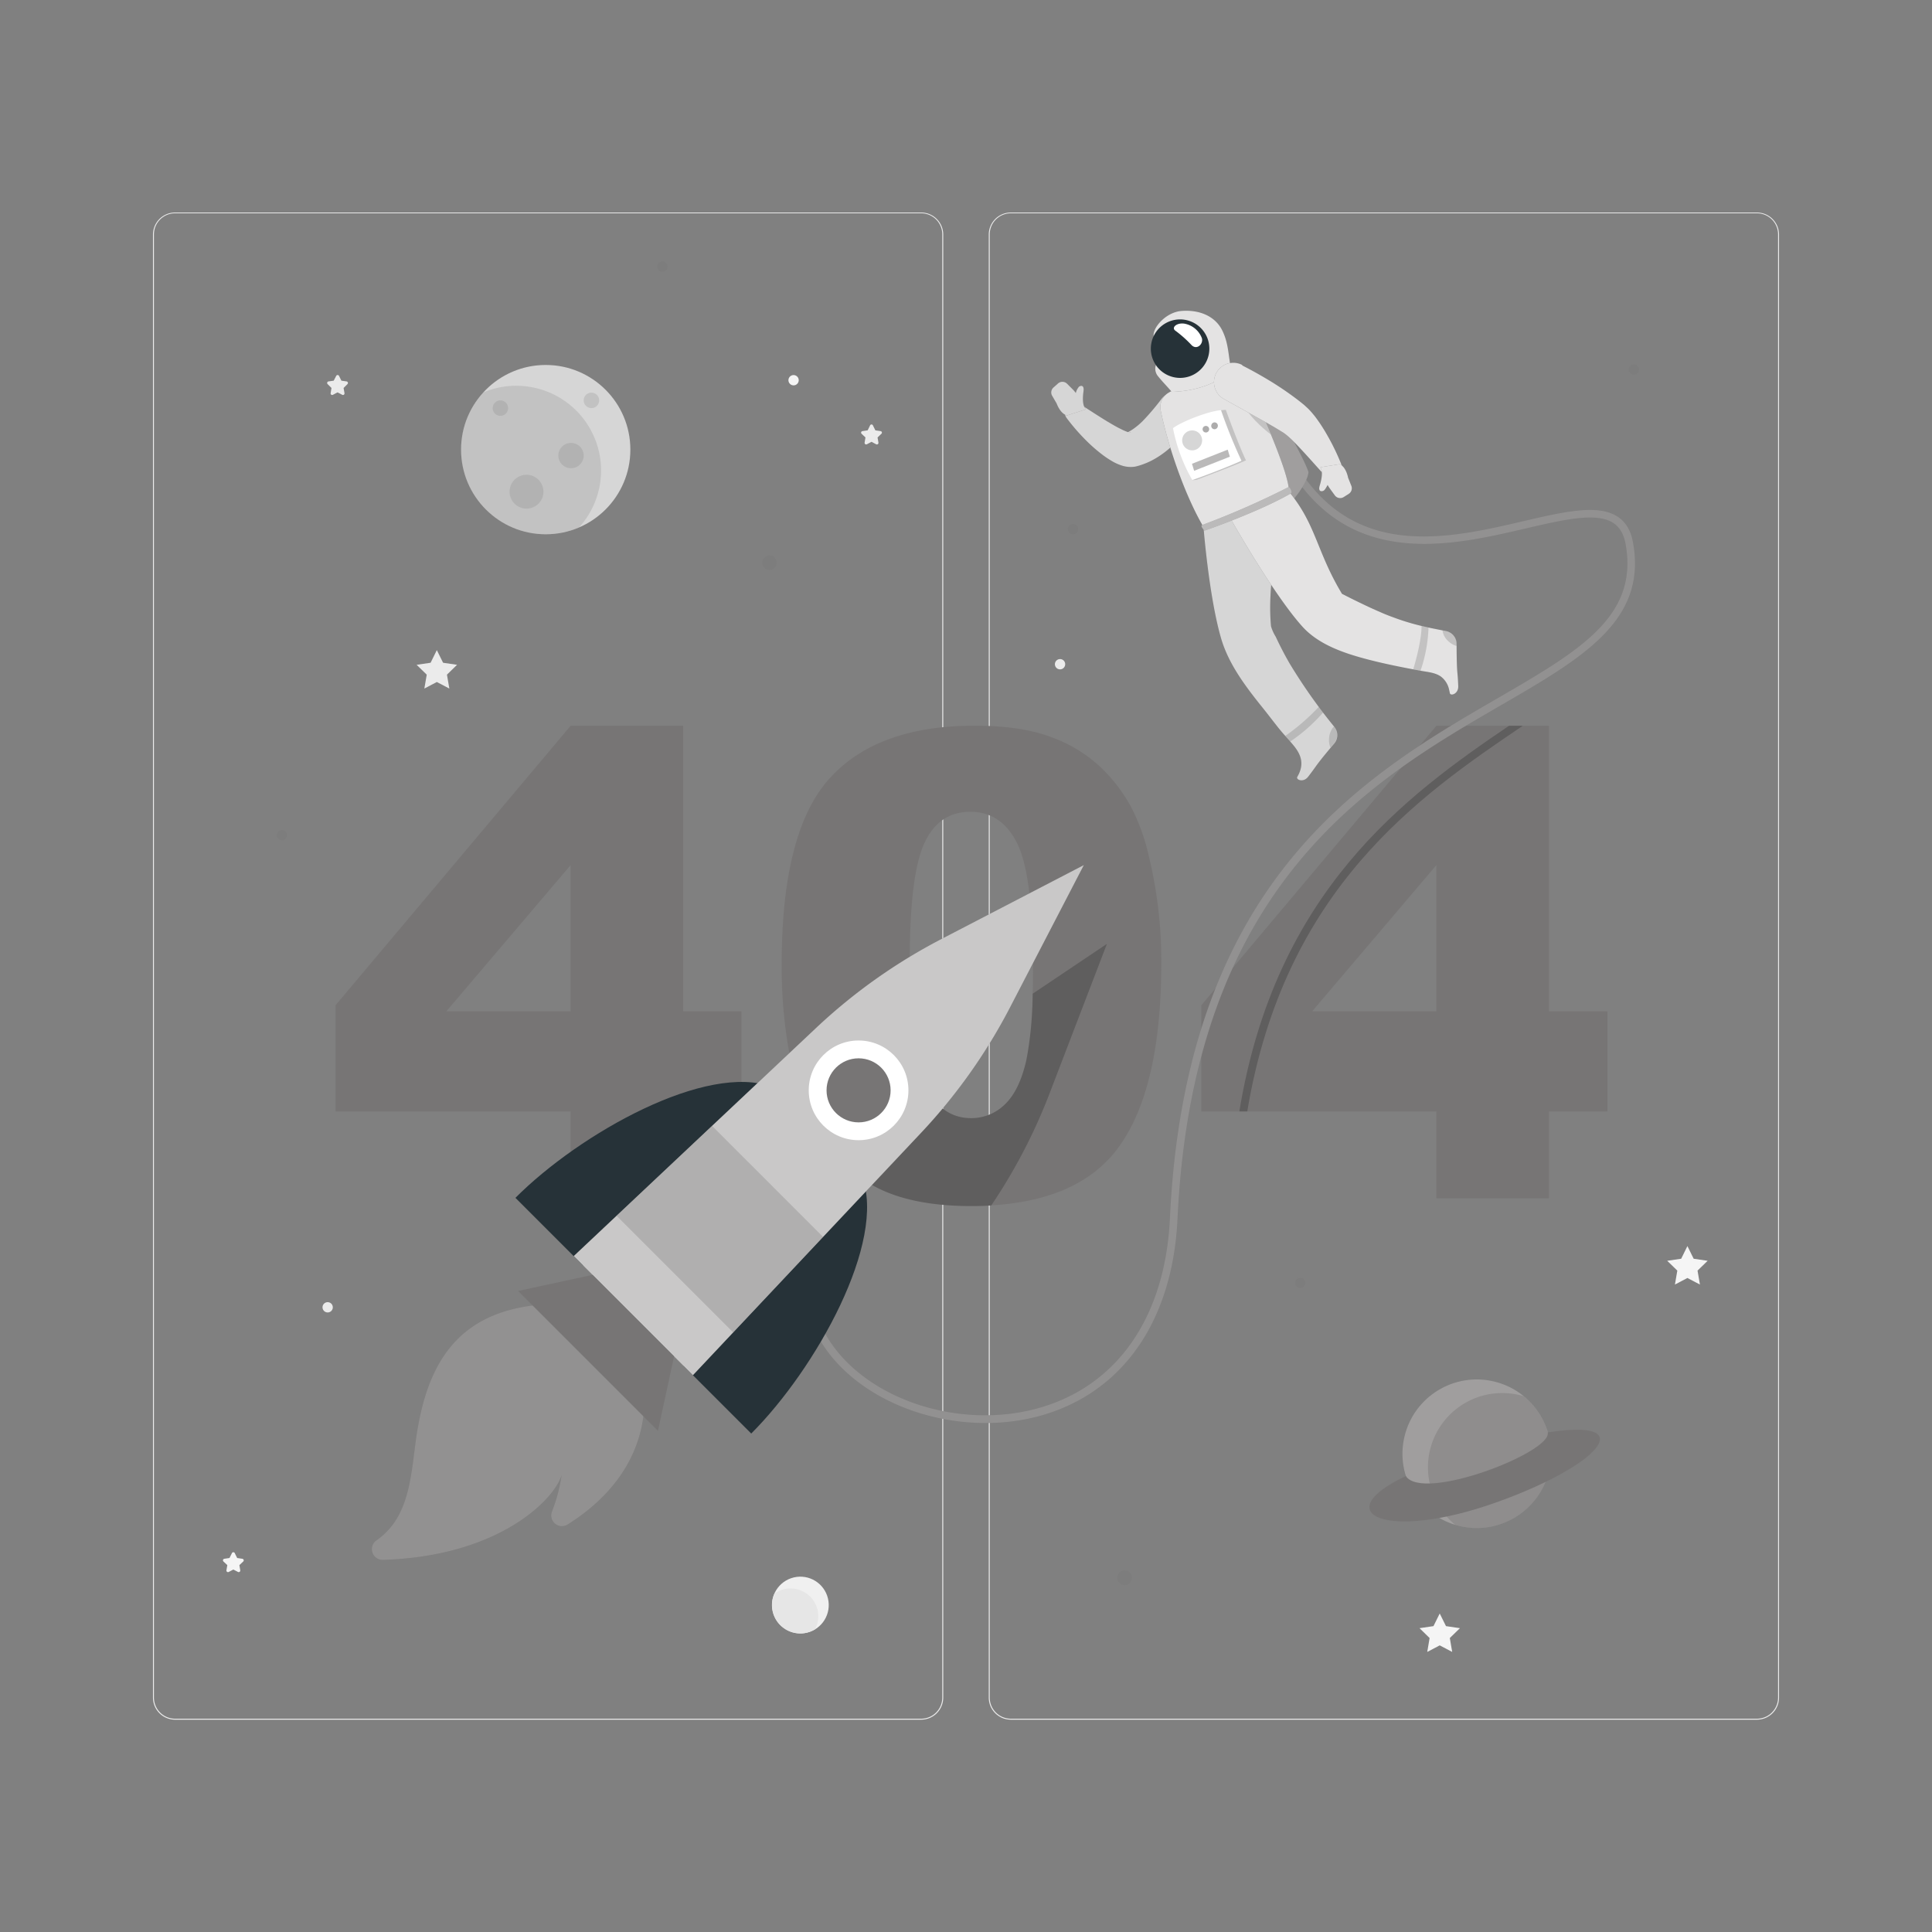<svg xmlns="http://www.w3.org/2000/svg" viewBox="0 0 500 500"><rect x="0" y="0" width="500" height="500" fill="#808080" stroke="none"/><g id="freepik--background-complete--inject-9"><path d="M238.4,445.05H45.3a5.71,5.71,0,0,1-5.71-5.71V60.66A5.71,5.71,0,0,1,45.3,55H238.4a5.71,5.71,0,0,1,5.71,5.71V439.34A5.71,5.71,0,0,1,238.4,445.05ZM45.3,55.2a5.47,5.47,0,0,0-5.46,5.46V439.34a5.47,5.47,0,0,0,5.46,5.46H238.4a5.47,5.47,0,0,0,5.46-5.46V60.66a5.47,5.47,0,0,0-5.46-5.46Z" style="fill:#ebebeb"></path><path d="M454.7,445.05H261.6a5.71,5.71,0,0,1-5.71-5.71V60.66A5.71,5.71,0,0,1,261.6,55H454.7a5.71,5.71,0,0,1,5.71,5.71V439.34A5.71,5.71,0,0,1,454.7,445.05ZM261.6,55.2a5.47,5.47,0,0,0-5.46,5.46V439.34a5.47,5.47,0,0,0,5.46,5.46H454.7a5.47,5.47,0,0,0,5.46-5.46V60.66a5.47,5.47,0,0,0-5.46-5.46Z" style="fill:#ebebeb"></path><polygon points="113.05 168.25 114.67 171.52 118.29 172.05 115.67 174.6 116.29 178.2 113.05 176.5 109.82 178.2 110.44 174.6 107.82 172.05 111.44 171.52 113.05 168.25" style="fill:#ebebeb"></polygon><polygon points="436.7 322.48 438.32 325.76 441.94 326.29 439.32 328.83 439.94 332.44 436.7 330.74 433.47 332.44 434.09 328.83 431.47 326.29 435.09 325.76 436.7 322.48" style="fill:#f5f5f5"></polygon><polygon points="372.6 417.57 374.22 420.84 377.83 421.37 375.21 423.92 375.83 427.52 372.6 425.82 369.37 427.52 369.98 423.92 367.37 421.37 370.98 420.84 372.6 417.57" style="fill:#f5f5f5"></polygon><path d="M225.94,110.15l.6,1.22,1.35.2a.4.4,0,0,1,.22.69l-1,.95.23,1.34a.41.41,0,0,1-.59.43l-1.2-.64-1.2.64a.41.41,0,0,1-.59-.43l.22-1.34-1-.95a.4.4,0,0,1,.23-.69l1.34-.2.6-1.22A.41.41,0,0,1,225.94,110.15Z" style="fill:#ebebeb"></path><path d="M60.78,402l.6,1.21,1.34.2a.41.41,0,0,1,.23.7l-1,.94.23,1.34a.41.41,0,0,1-.59.43l-1.2-.63-1.2.63a.41.41,0,0,1-.59-.43l.23-1.34-1-.94a.41.41,0,0,1,.22-.7l1.34-.2L60,402A.41.41,0,0,1,60.78,402Z" style="fill:#f5f5f5"></path><path d="M87.75,97.3l.6,1.22,1.35.19a.41.41,0,0,1,.22.7l-1,1,.23,1.33a.4.4,0,0,1-.59.43l-1.2-.63-1.2.63a.4.4,0,0,1-.59-.43l.22-1.33-1-1a.41.41,0,0,1,.23-.7l1.34-.19L87,97.3A.41.41,0,0,1,87.75,97.3Z" style="fill:#ebebeb"></path><path d="M86.13,338.32A1.33,1.33,0,1,1,84.8,337,1.33,1.33,0,0,1,86.13,338.32Z" style="fill:#ebebeb"></path><path d="M275.67,171.89a1.33,1.33,0,1,1-1.33-1.32A1.32,1.32,0,0,1,275.67,171.89Z" style="fill:#ebebeb"></path><path d="M206.71,98.4a1.33,1.33,0,1,1-1.33-1.33A1.34,1.34,0,0,1,206.71,98.4Z" style="fill:#f5f5f5"></path><circle cx="207.14" cy="415.38" r="7.35" transform="translate(-89.89 58.7) rotate(-13.28)" style="fill:#f0f0f0"></circle><path d="M204.6,411.09a7.09,7.09,0,0,0-4.19,1.36,7.34,7.34,0,0,0,10.5,9.23s0,0,0,0a7.17,7.17,0,0,0-6.31-10.58Z" style="fill:#e6e6e6"></path></g><g id="freepik--404--inject-9"><path d="M147.68,287.64H86.83V260.17l60.85-72.34H176.8v73.9h15.09v25.91H176.8v22.48H147.68Zm0-25.91V223.89l-32.16,37.84Z" style="fill:#777575"></path><path d="M202.3,249.51q0-34.29,12.34-48t37.61-13.7q12.13,0,19.93,3a36.79,36.79,0,0,1,12.71,7.79,41.59,41.59,0,0,1,7.75,10.09,52.38,52.38,0,0,1,4.55,12.34,115.36,115.36,0,0,1,3.36,28q0,32.72-11.07,47.89t-38.13,15.18q-15.18,0-24.53-4.84a39.76,39.76,0,0,1-15.33-14.19q-4.35-6.64-6.77-18.17A124.33,124.33,0,0,1,202.3,249.51Zm33.14.08q0,23,4.05,31.37t11.77,8.41a12.34,12.34,0,0,0,8.82-3.57q3.74-3.57,5.5-11.28t1.76-24q0-23.94-4.06-32.19t-12.18-8.24q-8.28,0-12,8.41T235.44,249.59Z" style="fill:#777575"></path><path d="M371.74,287.64H310.89V260.17l60.85-72.34h29.12v73.9H416v25.91H400.86v22.48H371.74Zm0-25.91V223.89l-32.15,37.84Z" style="fill:#777575"></path></g><g id="freepik--Planets--inject-9"><g style="opacity:0.3"><path d="M201,145.62a1.87,1.87,0,1,1-1.86-1.87A1.86,1.86,0,0,1,201,145.62Z" style="fill:#777575"></path><circle cx="72.97" cy="216.13" r="1.32" style="fill:#777575"></circle><circle cx="291.05" cy="408.33" r="1.89" style="fill:#777575"></circle><circle cx="336.5" cy="332" r="1.32" style="fill:#777575"></circle><path d="M424.17,95.62a1.32,1.32,0,1,1-1.32-1.32A1.32,1.32,0,0,1,424.17,95.62Z" style="fill:#777575"></path><path d="M172.75,69a1.32,1.32,0,1,1-1.32-1.32A1.33,1.33,0,0,1,172.75,69Z" style="fill:#777575"></path><circle cx="277.7" cy="136.94" r="1.32" style="fill:#777575"></circle></g><circle cx="141.23" cy="116.36" r="21.91" style="fill:#777575"></circle><circle cx="141.23" cy="116.36" r="21.91" style="fill:#fff;opacity:0.7"></circle><path d="M133.68,99.83A21.84,21.84,0,0,0,125,101.6a21.92,21.92,0,0,0,24.87,34.89h0a21.92,21.92,0,0,0-16.23-36.65Z" style="fill:#777575;opacity:0.2"></path><path d="M131.5,105.62a2,2,0,1,1-2-2A2,2,0,0,1,131.5,105.62Z" style="fill:#777575;opacity:0.2"></path><path d="M155.06,103.62a2,2,0,1,1-2-2A2,2,0,0,1,155.06,103.62Z" style="fill:#777575;opacity:0.2"></path><path d="M151.06,117.9a3.28,3.28,0,1,1-3.28-3.28A3.28,3.28,0,0,1,151.06,117.9Z" style="fill:#777575;opacity:0.2"></path><path d="M140.64,127.25a4.38,4.38,0,1,1-4.38-4.38A4.38,4.38,0,0,1,140.64,127.25Z" style="fill:#777575;opacity:0.2"></path><circle cx="382.2" cy="376.25" r="19.23" transform="translate(-71.8 661.78) rotate(-76.72)" style="fill:#777575"></circle><circle cx="382.2" cy="376.25" r="19.23" transform="translate(-71.8 661.78) rotate(-76.72)" style="fill:#fff;opacity:0.3"></circle><path d="M394.33,361.34a19.22,19.22,0,0,0-17.67,33.32,19,19,0,0,0,5.53.82,19.23,19.23,0,0,0,12.14-34.14Z" style="fill:#777575;opacity:0.4"></path><path d="M363.83,382c-20.53,9.66-5.22,17.11,23.71,6.71,26.79-9.63,37-21.77,13-18C401.83,375.76,368.28,388.83,363.83,382Z" style="fill:#777575"></path></g><g id="freepik--Astronaut--inject-9"><path d="M394.1,187.83C367.21,206,332.4,230,322.79,287.64h-2.05c9.35-57,42.89-81.57,69.79-99.81Z" style="opacity:0.2"></path><path d="M255,368.27c-17,0-33.81-7.67-42-20.19-5.05-7.74-10.92-23.95,6.56-45.58l1.55,1.26c-12.36,15.3-14.64,30.65-6.43,43.23,10,15.3,33.59,23,53.73,17.52,20.63-5.61,33.15-23.55,34.36-49.22,4.13-87.81,50.78-114.86,84.84-134.61,21.17-12.27,36.46-21.13,33.1-39.84-.47-2.59-1.5-4.38-3.17-5.48-4.35-2.87-12.85-.88-22.69,1.41-19.31,4.5-45.75,10.66-61.5-16.13l1.73-1c15,25.53,39.57,19.8,59.32,15.2,10.29-2.39,19.17-4.46,24.24-1.13,2.15,1.41,3.47,3.64,4,6.8,3.61,20.08-13,29.72-34.05,41.92-33.67,19.52-79.77,46.25-83.85,133-1.26,26.6-14.32,45.21-35.84,51.06A52.88,52.88,0,0,1,255,368.27Z" style="fill:#777575"></path><path d="M255,368.27c-17,0-33.81-7.67-42-20.19-5.05-7.74-10.92-23.95,6.56-45.58l1.55,1.26c-12.36,15.3-14.64,30.65-6.43,43.23,10,15.3,33.59,23,53.73,17.52,20.63-5.61,33.15-23.55,34.36-49.22,4.13-87.81,50.78-114.86,84.84-134.61,21.17-12.27,36.46-21.13,33.1-39.84-.47-2.59-1.5-4.38-3.17-5.48-4.35-2.87-12.85-.88-22.69,1.41-19.31,4.5-45.75,10.66-61.5-16.13l1.73-1c15,25.53,39.57,19.8,59.32,15.2,10.29-2.39,19.17-4.46,24.24-1.13,2.15,1.41,3.47,3.64,4,6.8,3.61,20.08-13,29.72-34.05,41.92-33.67,19.52-79.77,46.25-83.85,133-1.26,26.6-14.32,45.21-35.84,51.06A52.88,52.88,0,0,1,255,368.27Z" style="fill:#fff;opacity:0.2"></path><path d="M312.76,97a46.05,46.05,0,0,1,13.58,2.13s11,18.77,12.3,23.07c-.46,4.24-7.61,11.19-7.61,11.19Z" style="fill:#777575"></path><path d="M312.76,97a46.05,46.05,0,0,1,13.58,2.13s11,18.77,12.3,23.07c-.46,4.24-7.61,11.19-7.61,11.19Z" style="fill:#fff;opacity:0.3"></path><path d="M345.34,188.13a141.41,141.41,0,0,1-11.56-16.38q-1.26-2.17-2.39-4.42c-.43-.85-.84-1.7-1.24-2.56a10.76,10.76,0,0,1-1.21-2.69c-1.2-12.67,3.14-22-1-32.17l-16.48,6.44s1.4,18.12,4.6,29c2,6.73,6.48,12.55,10.81,17.94,1.35,1.68,2.65,3.41,4,5.1s2.71,3.06,4,4.65c1.95,2.41,2.59,4.72,1.12,7.56l-.25.45c-.42.74,1.54,1.58,2.78,0,2-2.58,1.72-2.42,3.46-4.62,1.06-1.33,2.27-2.78,3.32-4A3.37,3.37,0,0,0,345.34,188.13Z" style="fill:#777575"></path><path d="M345.34,188.13a141.41,141.41,0,0,1-11.56-16.38q-1.26-2.17-2.39-4.42c-.43-.85-.84-1.7-1.24-2.56a10.76,10.76,0,0,1-1.21-2.69c-1.2-12.67,3.14-22-1-32.17l-16.48,6.44s1.4,18.12,4.6,29c2,6.73,6.48,12.55,10.81,17.94,1.35,1.68,2.65,3.41,4,5.1s2.71,3.06,4,4.65c1.95,2.41,2.59,4.72,1.12,7.56l-.25.45c-.42.74,1.54,1.58,2.78,0,2-2.58,1.72-2.42,3.46-4.62,1.06-1.33,2.27-2.78,3.32-4A3.37,3.37,0,0,0,345.34,188.13Z" style="fill:#fff;opacity:0.7"></path><path d="M341.31,182.92a54.69,54.69,0,0,1-8.66,7.52c.43.48.85,1,1.28,1.46a43.92,43.92,0,0,0,8.5-7.51Z" style="fill:#777575;opacity:0.3"></path><path d="M345.34,188.13l-.12-.14a5.18,5.18,0,0,0-1.27,3.17,5,5,0,0,0,.38,2.35l.95-1.13A3.37,3.37,0,0,0,345.34,188.13Z" style="fill:#777575;opacity:0.3"></path><path d="M308.84,109a35.38,35.38,0,0,1-6.37,7.19,23.27,23.27,0,0,1-4.42,3,19,19,0,0,1-2.58,1.09l-.68.22-.22.06-.47.13a5.93,5.93,0,0,1-.88.14,7.55,7.55,0,0,1-2.51-.23,12.24,12.24,0,0,1-2.94-1.27,25,25,0,0,1-2.15-1.41,40.31,40.31,0,0,1-3.58-3,53.16,53.16,0,0,1-6-6.74,2.51,2.51,0,0,1,3.35-3.62l.08,0c2.36,1.5,4.74,3.08,7.06,4.49,1.18.69,2.32,1.39,3.45,1.93a15.29,15.29,0,0,0,1.59.72,3.12,3.12,0,0,0,1.07.26c.06,0,0-.07-.37-.06a2.93,2.93,0,0,0-.35,0l-.22.05,0,0,.33-.17a13.53,13.53,0,0,0,1.29-.79,18.4,18.4,0,0,0,2.5-2.12,63.62,63.62,0,0,0,4.9-5.79l0,0a5,5,0,0,1,8,5.93Z" style="fill:#777575"></path><path d="M308.84,109a35.38,35.38,0,0,1-6.37,7.19,23.27,23.27,0,0,1-4.42,3,19,19,0,0,1-2.58,1.09l-.68.22-.22.06-.47.13a5.93,5.93,0,0,1-.88.14,7.55,7.55,0,0,1-2.51-.23,12.24,12.24,0,0,1-2.94-1.27,25,25,0,0,1-2.15-1.41,40.31,40.31,0,0,1-3.58-3,53.16,53.16,0,0,1-6-6.74,2.51,2.51,0,0,1,3.35-3.62l.08,0c2.36,1.5,4.74,3.08,7.06,4.49,1.18.69,2.32,1.39,3.45,1.93a15.29,15.29,0,0,0,1.59.72,3.12,3.12,0,0,0,1.07.26c.06,0,0-.07-.37-.06a2.93,2.93,0,0,0-.35,0l-.22.05,0,0,.33-.17a13.53,13.53,0,0,0,1.29-.79,18.4,18.4,0,0,0,2.5-2.12,63.62,63.62,0,0,0,4.9-5.79l0,0a5,5,0,0,1,8,5.93Z" style="fill:#fff;opacity:0.7"></path><path d="M272.29,102.42l1.17,2s.89,2.62,2.68,3.1l4.86-1.57-.25-.41h0c-.62-.94-.55-2.77-.34-4.29s-.57-1.57-1.15-1.19a3.82,3.82,0,0,0-.84,1.65,7.77,7.77,0,0,0-.79-.93l-1.48-1.48a1.72,1.72,0,0,0-2.34-.06l-1.2,1.07A1.71,1.71,0,0,0,272.29,102.42Z" style="fill:#777575"></path><path d="M272.29,102.42l1.17,2s.89,2.62,2.68,3.1l4.86-1.57-.25-.41h0c-.62-.94-.55-2.77-.34-4.29s-.57-1.57-1.15-1.19a3.82,3.82,0,0,0-.84,1.65,7.77,7.77,0,0,0-.79-.93l-1.48-1.48a1.72,1.72,0,0,0-2.34-.06l-1.2,1.07A1.71,1.71,0,0,0,272.29,102.42Z" style="fill:#fff;opacity:0.7"></path><path d="M317.67,95.22a59.64,59.64,0,0,0-15.34,6.47,4.32,4.32,0,0,0-1.94,4.53c1.93,9.44,6.32,22.08,11.06,30.13l22.11-9.15c.15-3.9-5.22-16.52-10.69-28.72C321.89,96.29,320,94.66,317.67,95.22Z" style="fill:#777575"></path><path d="M317.67,95.22a59.64,59.64,0,0,0-15.34,6.47,4.32,4.32,0,0,0-1.94,4.53c1.93,9.44,6.32,22.08,11.06,30.13l22.11-9.15c.15-3.9-5.22-16.52-10.69-28.72C321.89,96.29,320,94.66,317.67,95.22Z" style="fill:#fff;opacity:0.8"></path><path d="M326.3,106.21l-4.39-1.47c1,2.57,4.53,5.82,7,7.73C328.11,110.47,327.22,108.37,326.3,106.21Z" style="fill:#777575;opacity:0.3"></path><path d="M316.22,85.32c-1.83-3.48-5.78-5.23-10.52-4.84-4,.34-7.54,4.42-7.12,6.62S302.36,90.24,303,91l-2.77,2a3,3,0,0,0-.6,4.29c1.17,1.48,2.71,3,3.6,4.12,7.66-.2,13.33-3.12,15.38-5.93C317.84,91.92,318,88.78,316.22,85.32Z" style="fill:#777575"></path><path d="M316.22,85.32c-1.83-3.48-5.78-5.23-10.52-4.84-4,.34-7.54,4.42-7.12,6.62S302.36,90.24,303,91l-2.77,2a3,3,0,0,0-.6,4.29c1.17,1.48,2.71,3,3.6,4.12,7.66-.2,13.33-3.12,15.38-5.93C317.84,91.92,318,88.78,316.22,85.32Z" style="fill:#fff;opacity:0.8"></path><path d="M312.46,87.48a7.57,7.57,0,1,1-9.81-4.3A7.58,7.58,0,0,1,312.46,87.48Z" style="fill:#263238"></path><path d="M377.39,177.6c-.11-3.29-.26-3-.35-5.77-.06-1.7-.07-3.59-.08-5.22a3.36,3.36,0,0,0-2.7-3.28c-1.32-.27-2.65-.52-4-.8-1.73-.37-3.44-.77-5.13-1.26-1.32-.38-2.62-.8-3.91-1.27s-2.74-1-4.08-1.62c-1.58-.67-3.14-1.39-4.68-2.14-1.73-.82-3.44-1.68-5.15-2.55-6.58-10.89-6.72-18.07-13.78-26.49l-15.16,6.86s11.14,19.76,18.72,28.14c4.37,4.82,11.22,7,17.33,8.58,4.41,1.13,8.88,2,13.35,2.83,1.74.32,3.63.44,5.13,1.48a5.74,5.74,0,0,1,2.14,3.45q.1.42.18.84C375.41,180.22,377.46,179.58,377.39,177.6Z" style="fill:#777575"></path><path d="M377.39,177.6c-.11-3.29-.26-3-.35-5.77-.06-1.7-.07-3.59-.08-5.22a3.36,3.36,0,0,0-2.7-3.28c-1.32-.27-2.65-.52-4-.8-1.73-.37-3.44-.77-5.13-1.26-1.32-.38-2.62-.8-3.91-1.27s-2.74-1-4.08-1.62c-1.58-.67-3.14-1.39-4.68-2.14-1.73-.82-3.44-1.68-5.15-2.55-6.58-10.89-6.72-18.07-13.78-26.49l-15.16,6.86s11.14,19.76,18.72,28.14c4.37,4.82,11.22,7,17.33,8.58,4.41,1.13,8.88,2,13.35,2.83,1.74.32,3.63.44,5.13,1.48a5.74,5.74,0,0,1,2.14,3.45q.1.42.18.84C375.41,180.22,377.46,179.58,377.39,177.6Z" style="fill:#fff;opacity:0.8"></path><path d="M369.7,162.4c-.6-.13-1.2-.26-1.81-.41.05,3.46-1.57,9.42-2.16,11.23l1.9.36A38.11,38.11,0,0,0,369.7,162.4Z" style="fill:#777575;opacity:0.3"></path><path d="M377,166.61a3.36,3.36,0,0,0-2.69-3.28l-1-.19a4.58,4.58,0,0,0,1.63,2.9,5.09,5.09,0,0,0,2,1.14C377,167,377,166.8,377,166.61Z" style="fill:#777575;opacity:0.3"></path><path d="M311.05,87.54c.4,1.52-1.3,3.11-2.65,1.8a30.83,30.83,0,0,0-4.12-3.69c-1.39-.87.46-2.39,2.65-1.8A5.94,5.94,0,0,1,311.05,87.54Z" style="fill:#fff"></path><path d="M311.16,135.86c-.7.26.58,1.46.58,1.46s14-4.79,22.5-9.72a1.88,1.88,0,0,0-.68-1.58A216,216,0,0,1,311.16,135.86Z" style="fill:#777575"></path><path d="M311.16,135.86c-.7.26.58,1.46.58,1.46s14-4.79,22.5-9.72a1.88,1.88,0,0,0-.68-1.58A216,216,0,0,1,311.16,135.86Z" style="fill:#fff;opacity:0.5"></path><path d="M321.46,94.56c2.76,1.4,5.35,2.87,8,4.5,1.29.82,2.57,1.65,3.84,2.55s2.53,1.82,3.8,2.86l.47.39.59.54a12.74,12.74,0,0,1,1,1c.32.35.59.69.85,1s.54.68.77,1a43.8,43.8,0,0,1,2.58,4,59.05,59.05,0,0,1,4,8.35,2.52,2.52,0,0,1-4.19,2.62l-.05-.06c-2-2.13-3.93-4.37-5.87-6.46s-3.91-4.21-5.54-5.14c-2.27-1.41-4.8-2.82-7.31-4.2l-7.56-4.2h0a5,5,0,0,1,4.68-8.84Z" style="fill:#777575"></path><path d="M321.46,94.56c2.76,1.4,5.35,2.87,8,4.5,1.29.82,2.57,1.65,3.84,2.55s2.53,1.82,3.8,2.86l.47.39.59.54a12.74,12.74,0,0,1,1,1c.32.35.59.69.85,1s.54.68.77,1a43.8,43.8,0,0,1,2.58,4,59.05,59.05,0,0,1,4,8.35,2.52,2.52,0,0,1-4.19,2.62l-.05-.06c-2-2.13-3.93-4.37-5.87-6.46s-3.91-4.21-5.54-5.14c-2.27-1.41-4.8-2.82-7.31-4.2l-7.56-4.2h0a5,5,0,0,1,4.68-8.84Z" style="fill:#fff;opacity:0.8"></path><path d="M349.73,125.74l-.85-2.13s-.47-2.72-2.16-3.48l-5,.79.17.44h0c.46,1,.11,2.83-.34,4.29s.31,1.65.95,1.36c.36-.16.71-.81,1.09-1.5a8.46,8.46,0,0,0,.63,1l1.23,1.69a1.72,1.72,0,0,0,2.3.44l1.36-.87A1.7,1.7,0,0,0,349.73,125.74Z" style="fill:#777575"></path><path d="M349.73,125.74l-.85-2.13s-.47-2.72-2.16-3.48l-5,.79.17.44h0c.46,1,.11,2.83-.34,4.29s.31,1.65.95,1.36c.36-.16.71-.81,1.09-1.5a8.46,8.46,0,0,0,.63,1l1.23,1.69a1.72,1.72,0,0,0,2.3.44l1.36-.87A1.7,1.7,0,0,0,349.73,125.74Z" style="fill:#fff;opacity:0.8"></path><path d="M317.24,106.06l-1.22.1-7.49,18.08a4,4,0,0,0,1.22-.1s9.76-3.64,12.71-5C320.48,115.05,317.24,106.06,317.24,106.06Z" style="fill:#777575;opacity:0.3"></path><path d="M303.57,110.8a43.41,43.41,0,0,0,5,13.44c3.66-1.26,9.76-3.64,12.72-5A135.36,135.36,0,0,1,316,106.16C312.87,106.37,306,109,303.57,110.8Z" style="fill:#fff"></path><path d="M311,114.71a2.58,2.58,0,1,1-1.73-3.21A2.58,2.58,0,0,1,311,114.71Z" style="fill:#777575;opacity:0.3"></path><path d="M312.91,111.27a.85.85,0,1,1-.56-1A.84.84,0,0,1,312.91,111.27Z" style="fill:#777575;opacity:0.6"></path><path d="M315.15,110.4a.85.85,0,1,1-1.62-.49.84.84,0,0,1,1.05-.56A.85.85,0,0,1,315.15,110.4Z" style="fill:#777575;opacity:0.6"></path><polygon points="318.29 118.19 309.04 121.84 308.49 120.02 317.73 116.37 318.29 118.19" style="fill:#777575;opacity:0.5"></polygon></g><g id="freepik--Rocket--inject-9"><path d="M267.26,257.17a94,94,0,0,1-1.68,17.35q-1.77,7.71-5.5,11.28a12.3,12.3,0,0,1-8.81,3.57q-7.71,0-11.77-8.41a23.79,23.79,0,0,1-1.21-3.11,144.31,144.31,0,0,0-15.92,16l-5.31,6.26a38.62,38.62,0,0,0,9.77,7.19q9.34,4.83,24.52,4.84c1.78,0,3.5-.05,5.17-.15a143.39,143.39,0,0,0,15.1-29l14.85-38.72Z" style="opacity:0.2"></path><path d="M133.39,310l17.5,17.5,49-46.17C183,274.88,150.16,293.19,133.39,310Z" style="fill:#263238"></path><path d="M194.42,371c-5.59-5.6-17.5-17.5-17.5-17.5l46.17-49C229.5,321.35,211.19,354.22,194.42,371Z" style="fill:#263238"></path><path d="M261.4,260.7l19.09-36.81L243.68,243a144.22,144.22,0,0,0-32.44,23l-62.75,59.07,30.83,30.83,59.07-62.75A144.22,144.22,0,0,0,261.4,260.7Z" style="fill:#777575"></path><path d="M261.4,260.7l19.09-36.81L243.68,243a144.22,144.22,0,0,0-32.44,23l-62.75,59.07,30.83,30.83,59.07-62.75A144.22,144.22,0,0,0,261.4,260.7Z" style="fill:#fff;opacity:0.6"></path><circle cx="222.2" cy="282.18" r="12.9" style="fill:#fff"></circle><circle cx="222.2" cy="282.18" r="8.29" style="fill:#777575"></circle><polygon points="189.75 344.82 159.56 314.63 184.28 291.37 213.01 320.11 189.75 344.82" style="fill:#777575;opacity:0.3"></polygon><path d="M140.22,337.62c-22.6,1.83-30.09,16.3-32.65,35.53-1.3,9.81-1.88,19.74-10.11,25.48a2.77,2.77,0,0,0,1.63,5.06c30.34-.95,44.49-15.8,46.27-22a43.06,43.06,0,0,1-2.49,9.47,2.76,2.76,0,0,0,4,3.39c8.51-5.33,19.19-15.15,19.9-31.08C160.51,354.6,140.22,337.62,140.22,337.62Z" style="fill:#777575"></path><path d="M140.22,337.62c-22.6,1.83-30.09,16.3-32.65,35.53-1.3,9.81-1.88,19.74-10.11,25.48a2.77,2.77,0,0,0,1.63,5.06c30.34-.95,44.49-15.8,46.27-22a43.06,43.06,0,0,1-2.49,9.47,2.76,2.76,0,0,0,4,3.39c8.51-5.33,19.19-15.15,19.9-31.08C160.51,354.6,140.22,337.62,140.22,337.62Z" style="fill:#fff;opacity:0.2"></path><polygon points="170.28 370.3 134.08 334.1 153.36 329.93 174.45 351.02 170.28 370.3" style="fill:#777575"></polygon></g></svg>